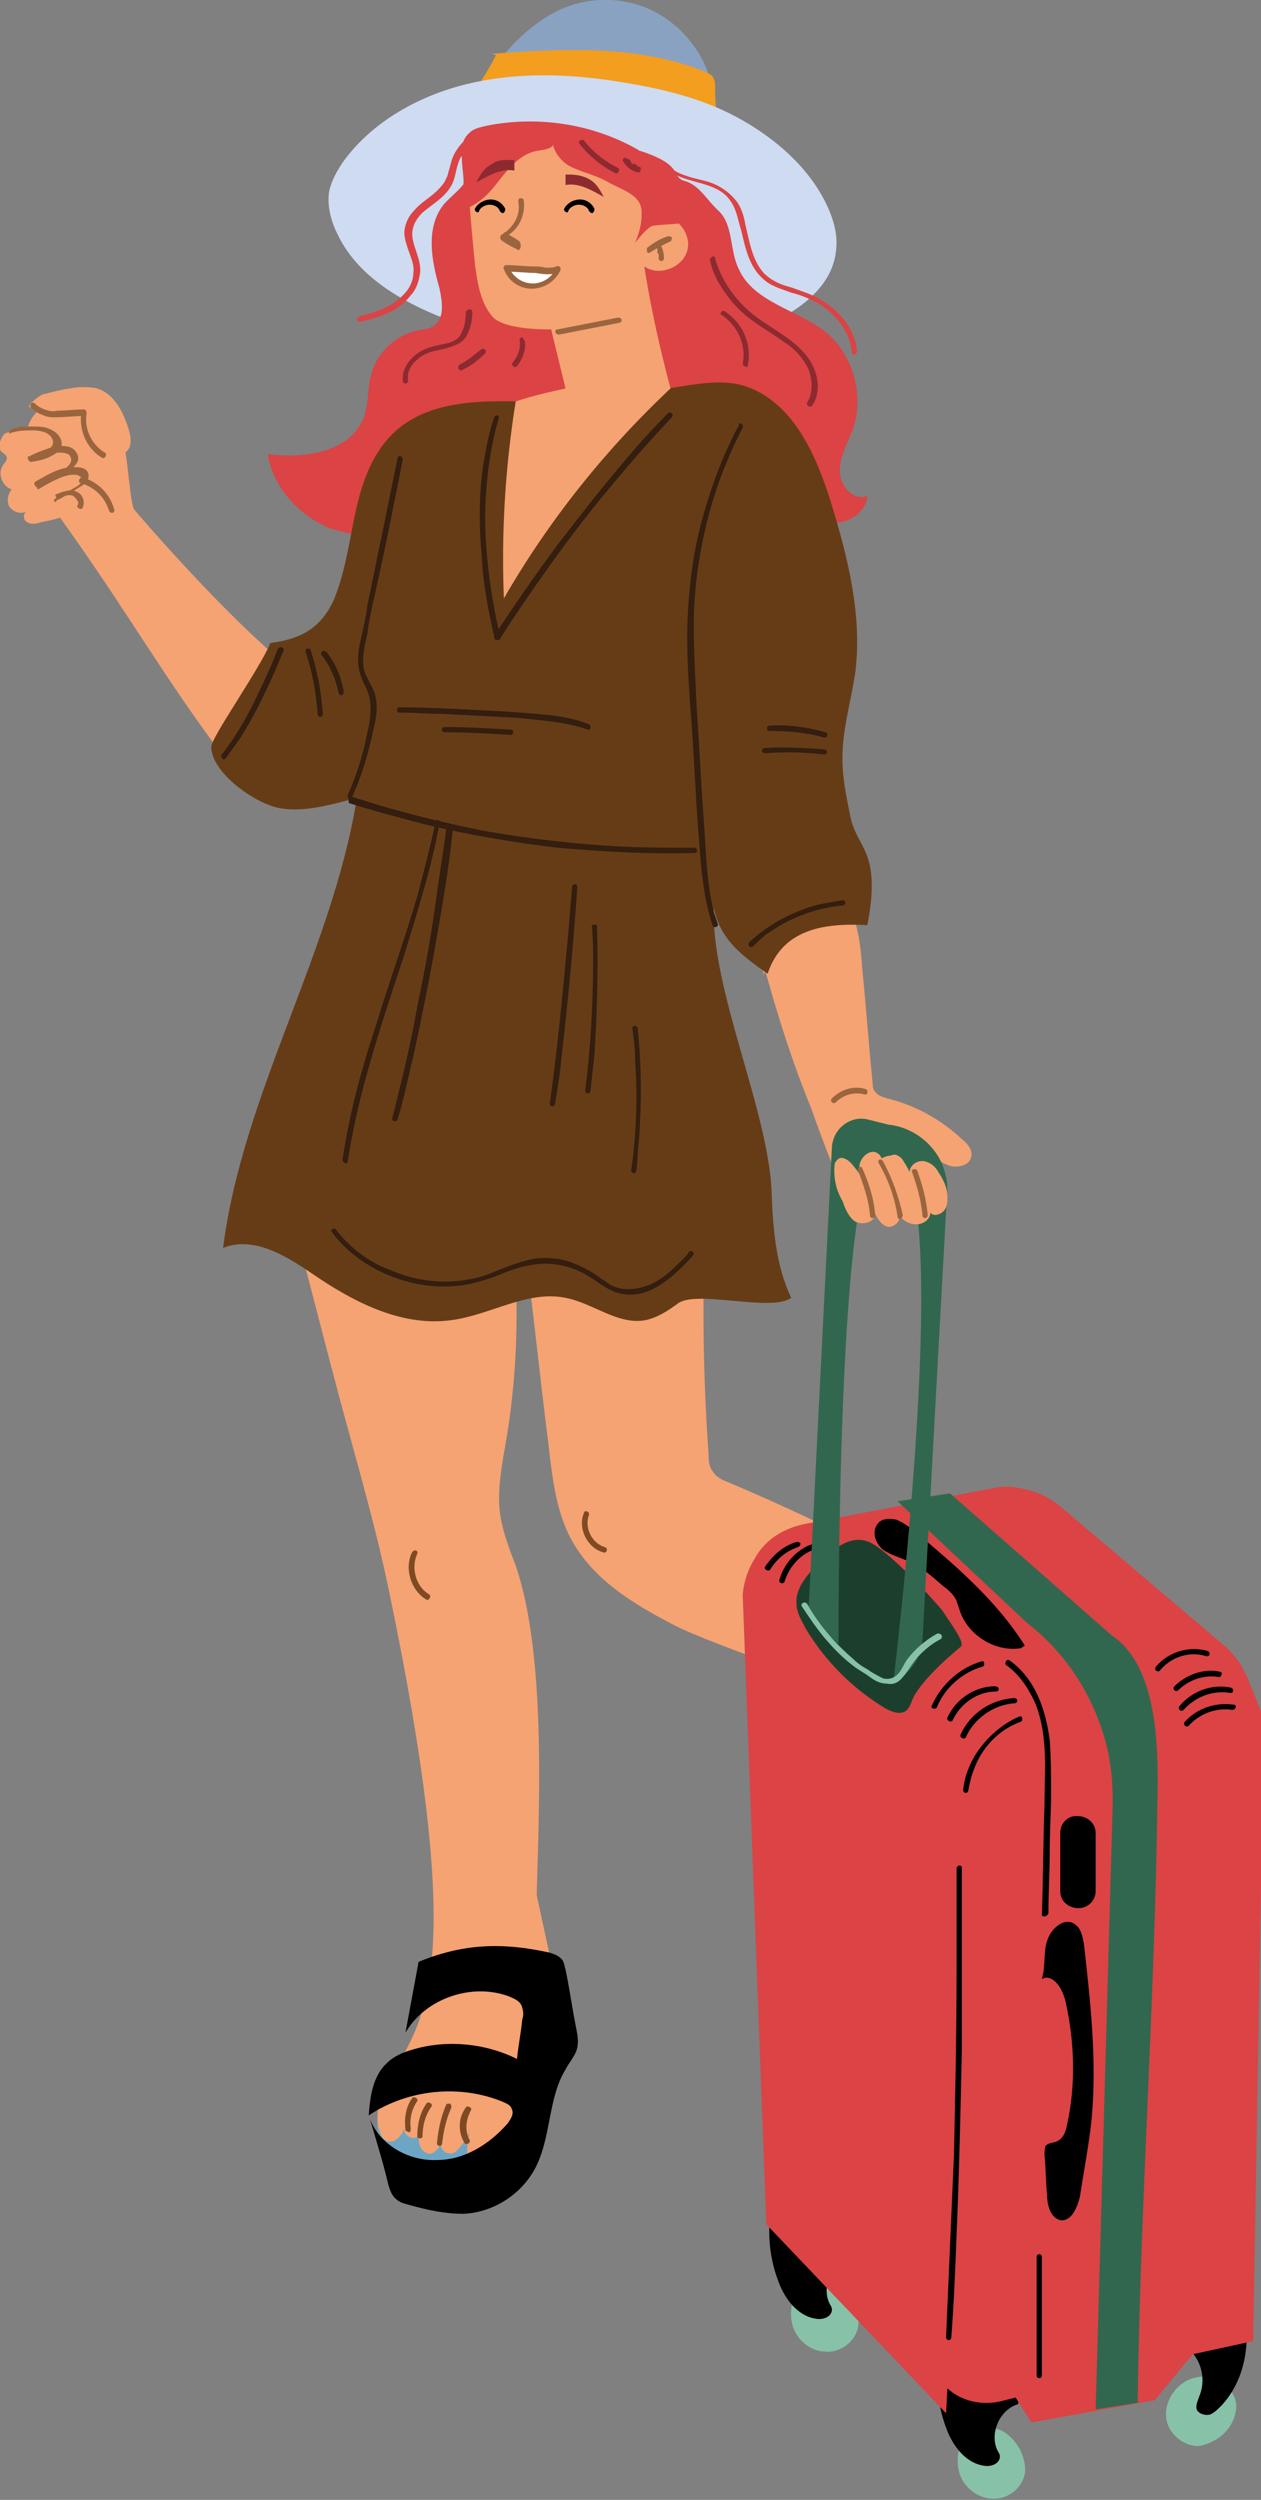 <svg xmlns="http://www.w3.org/2000/svg" width="96.1" height="190.5" style="overflow:visible;enable-background:new 0 0 96.1 190.5" xml:space="preserve">
    <rect width="100%" height="100%" fill="#808080" stroke="none"/>
    <style>
        .st3{fill:#f5a372}.st4{fill:#7f4a23}.st6{fill:#db4345}.st7{fill:#87c2a8}.st8{fill:#32674f}.st12{fill:#9a653e}.st13{fill:#8c2a30}.st14{fill:#331e0f}
    </style>
    <path d="M36.2 7.5c.9-1.8 2.1-3.4 3.6-4.8 1-.9 2-1.6 3.2-2.1 2.2-.9 4.8-.8 6.9.3C52 2 53.6 4 54.2 6.3c.4 1.6.3 3.3.1 4.9C48.4 9 42.4 6.7 36.2 7.3v.2z" style="fill:#8aa2c2"/>
    <path d="M37.5 4.1c5.5-.4 11.2-.7 16.3 1.4.2.1.4.2.5.3.1.2.2.4.2.7 0 .6 0 1.3.1 1.9-5.8-1.9-12.1-1.8-18.2-1.8.5-.8 1-1.6 1.4-2.4l-.3-.1z" style="fill:#f39e1e"/>
    <path d="M32.1 152.9c.1 1.7-.9 3.3-1.8 4.8s-1.8 3.2-1.5 4.9c.3 1.6 1.7 2.8 3.2 3.4 2.6 1.1 6 .5 7.7-1.8 1.8-2.5 1.3-5.9 2.3-8.7.4-1.1 1-2.1 1-3.3-.1-1-.7-1.8-1.4-2.4-.7-.6-1.6-1-2.5-1.4l-7 4.5z" style="fill:#6da6c5"/>
    <path class="st3" d="M40.9 144.4c.2-7.1.7-18.4-1.6-25.1-.5-1.3-1-2.6-1.2-4-.2-1.7.1-3.4.4-5.1.9-5.1 1.1-10.4.6-15.6 0-.4-.1-.8-.3-1.1-.3-.5-.8-.7-1.3-.8-3.8-1.3-7.9-1.3-11.7 0l-3 2.1c1.1 4.1 2.1 8.1 3.2 12.2 1.3 4.8 2.7 9.6 3.7 14.5 5.5 26.5 3.1 31.5.7 35.7-.6 1-1.2 1.9-1.5 3-.2.9-.2 1.8.2 2.6.2.4.7.5 1 .3.3-.2.6-.5.7-.9 0 .6.7.9 1.1.6 0 .2 0 .4.1.7.1.3.3.5.6.6.4.1.6-.2.8-.4.1-.1.1-.2.2-.3v.1c.1.6.8.8 1.2.4.4-.4.8-1 1-1.5-.1.5-.2.9-.2 1.4-.1.6.5 1 1 .7 1.2-.7 2.2-1.8 2.7-3 .4-1.1.6-2.2.7-3.4.5-4.2 1.5-4.4 2-8.6l-1.1-5.1z"/>
    <path d="M30.9 154.9c1.5-2.6 5-3.8 7.8-2.8.5.2 1 .4 1.1.9.1.3.1.6 0 .9-.1 1-.3 2-.4 3-2.4-1.2-5.4-1.5-8-.7-.7.2-1.4.5-1.9 1-1.1 1-1.3 2.6-1.4 4 3-2 7-2.4 10.3-1 .2.1.5.2.6.5.2.4-.1.8-.3 1.1-1.4 1.6-3.3 2.8-5.4 2.8-2.1.1-4.3-1.1-5.1-3.1.5 1.7 1 3.3 1.4 5 .1.3.2.7.5 1 .3.3.6.4 1 .5 1.4.4 2.8.7 4.2.7 2.4-.1 4.6-1.6 5.6-3.7 1.1-2.3.9-5.2 2.2-7.3.3-.6.8-1.1.9-1.7.1-.5 0-1-.1-1.5-.3-1.5-.5-3-.8-4.4-.1-.3-.1-.7-.4-.9-.2-.2-.5-.3-.8-.4-3.6-.8-6.6-.7-10 .7l-1 5.4z"/>
    <path class="st4" d="M35.4 163.3c-.5-.8-.5-1.9.1-2.7.1-.2.5 0 .4.2-.4.7-.5 1.6-.1 2.3.1.2-.3.4-.4.2zM33.3 163.3c.1-1 .3-2 .7-2.9 0-.1.2-.1.3-.1.1.1.1.2.1.3-.4.9-.6 1.8-.7 2.7 0 .3-.4.3-.4 0zM31.8 162.8c0-.9.2-1.8.7-2.5.1-.2.5 0 .4.2-.5.7-.7 1.5-.7 2.3 0 .2-.4.2-.4 0zM30.9 162.3c-.1-.8 0-1.7.5-2.4.1-.2.5 0 .4.2-.4.6-.6 1.3-.5 2.1 0 .1 0 .2-.1.3-.2-.1-.3-.1-.3-.2z"/>
    <path d="M42.6 27.2c-3.1-1.3-6.4-2-9.4-3.2-3.1-1.3-6.1-3.2-7.5-6.2-.5-1-.8-2.2-.6-3.3.2-.8.6-1.5 1-2.1 2.2-3.1 5.8-5.1 9.5-6 3.7-.9 7.6-.8 11.4-.2 3.2.5 6.3 1.2 9.1 2.7 2.8 1.5 5.4 3.7 6.8 6.5.6 1.2 1 2.5.8 3.8-.3 2.6-2.7 4.4-5.1 5.5-4.3 2.1-9.2 3.1-14 2.9l-2-.4z" style="fill:#cedbf0"/>
    <path class="st6" d="M48.8 11.5c3.4 1.1 2.3 2 3.4 2.3 1.1.3 1.7 1.5 2.6 2.3 1.1 1.1.8 3 1.5 4.4 1.1 2.5 4.4 3.1 6.5 4.7 2.2 1.7 3.1 4.9 2.2 7.5-.4 1.1-1 2-1 3.2 0 1.1 1 2.3 2.1 1.9-.1 1.5-2.1 2.5-3.4 1.8-1.4-.6-1.7-2.6-2.9-3.5-1-.8-2.5-.8-3.7-.2-1.2.5-2.2 1.4-3.2 2.2-1.7 1.4-3.7 2.7-5.8 3.3s-4.6.5-6.5-.7c-1.4-.9-2.5-2.3-4.2-2.4-1.4-.1-2.7.9-4 1.5-2.3 1.1-5 1.3-7.4.4-2.3-1-4.2-3.1-4.6-5.6 2.9.4 6.5-.2 7.4-3 .3-1 .2-2.1.5-3.1.4-1.6 1.8-2.9 3.4-3.3.5-.1 1-.1 1.4-.4.8-.6.6-1.8.4-2.8-.6-2.1-1.1-4.6.3-6.4.6-.7 1.4-1.2 1.8-2 .3-.6.3-1.2.6-1.8.7-1.3 2.5-1.4 3.9-1.4s2.8.1 4 .6c1.3.5 2.4 1.5 2.7 2.9l2-2.4z"/>
    <path class="st3" d="M3.6 38.1c5.5 7.5 8.3 12.6 12.8 18.7.2.3.4.6.8.7.6.2 1.2-.1 1.6-.5 1.9-1.4 3.2-3.4 3.9-5.6-5.3-4.1-12.5-12.6-12.5-12.6-.4-1-.5-5.5-1.2-6.4-.7-.9-1.8-1.6-2.9-1.4-.7.1-2.8-.1-3.3.4-1.8 1.8-.5 5.6 1.3 7.4l-.5-.7zM39.8 93.2c.7 5.6 1.3 11.3 2 16.9.3 2.6.6 5.3 1.9 7.5 1.7 2.9 4.7 4.7 7.6 6.2 2.8 1.5 14.2 5.3 17.1 6.5.3.2.7.3 1.1.3.4 0 .8-.3 1.1-.6 1.9-1.6 3.4-3.7 4.3-5.9-2.7-3.8-15-9.3-19.3-11.1-.5-.2-1-.4-1.3-.9-.3-.4-.3-.9-.3-1.3-.5-6.9-.5-13.9-.1-20.8-4.8-.8-10 .5-13.8 3.6l-.3-.4zM58.3 73.9c1 3.6 2.1 7.1 3.5 10.5.2.6 2.2 6.1 2.6 6.5.8.7 4.3-.6 5.3-.5 2 .1-.1-2.9 1.7-2 .5.2.9.5 1.4.5.5 0 1.1-.2 1.2-.7.2-.5-.3-1.1-.7-1.4-1.6-1.5-3.6-2.6-5.7-3.1-.3-.1-.7-.2-.9-.5-.2-.2-.2-.5-.2-.7-.3-2.9-.5-5.9-.8-8.8-.1-1.6-.3-3.2-1-4.7-1.6.1-3.2.4-4.5 1.3-1.3.9-2.3 2.5-2 4l.1-.4z"/>
    <path class="st7" d="M93.1 181.7c.7.2 1.2 1.1 1.1 1.9-.1.8-.5 1.5-1.1 2-.5.4-1.1.7-1.8.8-1.1 0-2.2-.9-2.4-2-.2-1.1.4-2.3 1.4-2.9 1-.6 2.3-.5 3.3.1l-.5.1zM74 185.8c.4-.7 1.3-.9 2-.7.7.2 1.3.8 1.7 1.5.3.6.5 1.3.4 1.9-.2 1.1-1.3 2-2.5 1.9-1.1 0-2.2-.9-2.5-2-.3-1.1 0-2.3.7-3.2l.2.6zM61.3 174.6c.4-.7 1.3-.9 2-.7.7.2 1.3.8 1.7 1.5.3.6.5 1.3.4 1.9-.2 1.1-1.3 2-2.5 1.9-1.1 0-2.2-.9-2.5-2-.3-1.1 0-2.3.7-3.2l.2.6z"/>
    <path d="M95 178.5c-.1 1.8-.7 3.5-1.9 4.8-.3.3-.6.6-.9.7-.4.1-.9-.1-1-.4-.1-.3.1-.7.2-1 .5-1.2.2-2.6-.7-3.5 1.6-.4 3.1-.8 4.7-1.2l-.4.6zM77.6 183.2c-1.4.4-2.2 2.2-1.6 3.5.1.2.2.3.2.5 0 .5-.6.8-1.2.7-1.4-.2-2.4-1.5-2.9-2.9-.6-1.6-.8-3.3-.6-5 2.1.4 4.1 1.1 6.1 2v1.2zM64.8 172c-1.4.4-2.2 2.2-1.6 3.5.1.2.2.3.2.5 0 .5-.6.8-1.2.7-1.4-.2-2.4-1.5-2.9-2.9-.6-1.6-.8-3.3-.6-5 2.1.4 4.1 1.1 6.1 2v1.2z"/>
    <path class="st6" d="M56.6 121.5c.1-1 .4-1.9.9-2.7.8-1.5 2.3-2.4 4-2.7l14.2-2.7c.8-.2 1.7-.1 2.5.1.9.2 1.7.6 2.5 1.2l12.6 10.7c.7.6 1.3 1.4 1.7 2.3l.9 2.2c.3.7.4 1.5.4 2.3l-.8 46.2-4.6 1-2.9 3.5-9.4 1.7-1.2-1.9-1.2.3c-1.4.3-2.9 0-4-1l-.1 1.9-13.7-14.4-1.8-48z"/>
    <path class="st8" d="M86.7 183.1c.2-15.1 1.3-30.4 1.5-45.5.1-4.3.1-10.6-3.5-13l-12.3-10.8-4 .6 9.9 9.3c3.1 2.4 5.2 5.8 6.1 9.6.3 1.3.4 2.7.4 4.1l-1.3 46.2 3.2-.5z"/>
    <path d="M77.8 125.6c-1.9.3-3.9-.9-4.6-2.7l-.3-.9c-.2-.5-.7-.9-1.1-1.2-.8-.7-1.6-1.4-2.5-1.8-.7-.3-1.4-.5-2-.9-.6-.5-.9-1.4-.4-2 .3-.4.9-.4 1.4-.3.5.2.9.5 1.3.8 3.1 2.6 6.3 5.3 8.5 8.8l-.3.2zM79.4 150.8c.3-1 .1-2 .4-2.9.3-1 1.4-1.9 2.2-1.2.4.3.5.9.6 1.4.5 4.4 1 8.9.6 13.3-.2 2-.6 4-.9 6-.2.8-.6 1.8-1.4 1.8-.8-.1-1.1-1.1-1.1-1.9-.1-1-.1-2.1-.2-3.1 0-.2 0-.5.1-.7.2-.2.5-.2.8-.3.5-.2.7-.7.8-1.2.7-3.1.6-6.4-.1-9.5-.2-.8-.7-1.8-1.5-1.8l-.3.1z"/>
    <path d="M73.2 125.5c-1.1.9-3.2 2.8-3.7 4.1-.1.3-.3.7-.5.8-.5.3-1.1 0-1.5-.2-2.5-1.5-4.6-3.6-6.1-6.1-.3-.6-.7-1.2-.7-1.9-.1-1.3 1-2.4 2-3.4.9-.8 2-1.7 3.2-1.4.5.1 1 .5 1.4.8 1.6 1.3 3.1 2.9 4.5 4.5.7 1.1 1.8 2.5 1.4 2.8z" style="fill:#1c3f2d"/>
    <path d="M79.4 145.9c.1-2.8.1-5.6.2-8.4 0-2.5.3-5.2-.7-7.7-.5-1.1-1.2-2.2-2.2-2.9-.2-.1 0-.5.2-.4 2 1.4 2.8 3.8 3.1 6.1.1 1.4.1 2.7.1 4.1 0 1.4-.1 2.9-.1 4.3 0 1.6-.1 3.2-.1 4.8-.1.3-.5.3-.5.1zM79.4 172v9c0 .3-.4.3-.4 0v-9c0-.3.4-.3.4 0zM73.3 142.3v14c-.1 4.7-.2 9.3-.4 14-.1 2.6-.2 5.2-.4 7.8 0 .3-.4.3-.4 0 .2-4.6.4-9.3.6-13.9.1-4.7.2-9.3.2-14v-7.8c0-.3.4-.3.4-.1z"/>
    <path d="M77.8 131.2c-1.7.6-3 2-3.6 3.7-.2.5-.3 1-.4 1.5 0 .3-.4.3-.4 0 .2-1.9 1.3-3.6 2.9-4.8.4-.3.9-.6 1.4-.8.2-.1.3.3.1.4zM77.3 129.8c-1.6.1-3.1 1.2-3.7 2.6-.1.2-.5 0-.4-.2.7-1.6 2.3-2.7 4.1-2.8.3 0 .3.4 0 .4zM75.9 128.9c-1.4 0-2.7.9-3.3 2.2-.1.2-.5 0-.4-.2.6-1.4 2.1-2.4 3.6-2.4.4 0 .4.4.1.4zM74.9 127c-1.5.4-2.9 1.6-3.5 3.1-.1.2-.5.1-.4-.1.7-1.6 2.1-2.9 3.8-3.4.2-.1.3.3.1.4zM62 118.1c-1.1.4-1.9 1.4-2.2 2.4-.1.3-.5.1-.4-.1.3-1.2 1.3-2.3 2.4-2.7.1 0 .2 0 .3.1 0 .2 0 .3-.1.3zM60.8 117.9c-.9.3-1.6.9-2.1 1.7-.1.2-.5 0-.4-.2.6-.9 1.4-1.6 2.4-1.9.1 0 .2 0 .3.1 0 .1 0 .2-.2.3zM93.9 130.3c-1.2-.2-2.5.3-3.3 1.2-.2.2-.5-.1-.3-.3.9-1 2.3-1.5 3.7-1.3.3 0 .2.4-.1.4zM93.7 129c-1.3-.2-2.6.3-3.5 1.3-.2.2-.5-.1-.3-.3.9-1.1 2.4-1.7 3.9-1.4.3.1.2.5-.1.4zM92.9 127.8c-1.1-.2-2.3.2-3.1 1-.2.2-.5-.1-.3-.3.9-.9 2.3-1.4 3.5-1.1.2 0 .1.4-.1.4zM91.9 126.2c-1.3-.4-2.7.1-3.5 1.1-.2.2-.5-.1-.3-.3.9-1.1 2.5-1.6 3.9-1.2.3.1.2.5-.1.4zM83.5 144.1v-4.4c0-.7-.5-1.2-1.2-1.3h-.1c-.8-.1-1.4.5-1.4 1.3v4.4c0 .7.5 1.2 1.2 1.3.8.1 1.5-.5 1.5-1.3z"/>
    <path class="st8" d="M67.7 85.7c2 .2 3.8 1.7 4.3 3.6.3 1 .2 2 .1 3L70.3 125c-.1 1.3-.9 2.6-2.2 3 0 0 5.4-44.2-1.1-39.6-3.2 0-3.1 36.9-3.1 36.9l-2.3-2.2 1.8-35.7c.1-1.4 1.4-2.4 2.7-2.1l1.6.4z"/>
    <path class="st7" d="M71.7 124.9c-.8.4-1.6 1.1-2.1 1.8-.3.4-.5.8-.8 1.1-.3.4-.7.6-1.2.5-.5 0-.9-.2-1.3-.5s-.8-.5-1.2-.8c-.8-.6-1.5-1.3-2.1-2-.7-.8-1.3-1.7-1.9-2.6-.1-.2.2-.4.4-.2.9 1.6 2.1 3 3.5 4.2.3.3.7.6 1.1.8.4.3.8.5 1.2.7.4.1.8 0 1.1-.3.3-.3.5-.8.7-1.1.6-.8 1.4-1.5 2.3-2 .3-.1.5.2.3.4z"/>
    <path class="st3" d="M64.4 91.8c-.6-.8-.9-1.9-.8-3 0-.2.1-.3.2-.4.3-.4.9 0 1.2.4.5.6.9 1.2 1.2 1.9-.4-.6-.8-1.2-.7-1.9.1-.7.9-1.3 1.4-.9.2.1.3.4.4.6.3.6.5 1.1.8 1.7-.3-.4-.7-.8-.7-1.3s.4-1 .9-.9c.2.1.4.2.5.4.4.6.7 1.2.9 1.9-.3-.4-.5-.9-.3-1.3s.7-.6 1.1-.5c.4.1.8.4 1 .8.4.6.7 1.2.7 1.9 0 .4 0 .8-.3 1.1-.3.3-.8.4-1 .1 0 .5-.5.9-1.1.9-.5 0-1-.3-1.3-.7.2.4-.3.9-.8.9-.5-.1-.8-.6-1-1 0 .6-.9.9-1.5.6-.5-.3-.8-1-1-1.6l.2.3z"/>
    <path d="M39.7 30.6c-3.3-.1-7 0-9.5 2.2-1.8 1.6-2.6 3.9-3.1 6.2-.5 2.3-.8 4.7-1.7 6.8-1 2.1-2.5 2.9-4.8 3.2-.7 1.8-4.5 7.2-4.5 7.9 0 2 3.4 4.4 5.3 4.7 1.9.3 3.9-.3 5.8-.8-1.9 11.8-8.7 22.5-10.2 34.3 2.5-1 5.1.8 7.3 2.3 3 2 6.5 3.7 10.1 3.2 3-.4 5.8-2.3 8.7-1.7 2.1.4 4 2.1 6.1 1.7.9-.2 1.7-.7 2.5-1.3 1.5-1 7.1.7 8.6-.4-1.2-2.5-1.4-5.4-1.5-8.2-.3-6.2-4.6-15.3-4.4-21.5.5 2.4 2.1 3.6 4.1 5 1.1-3.3 4.1-3.9 7.6-3.7 1.1-5.7-.8-5.8-1.3-8.3-.3-1.5-.6-2.9-.6-4.4 0-2.3.7-4.5 1-6.7.5-4.3-.6-8.7-1.9-12.9-1.1-3.5-2.8-7.4-6.3-8.7-1.9-.7-4-.2-6.1.1-3.7.4-7.4.6-11.1 1h-.1z" style="fill:#663c17"/>
    <path class="st3" d="M6.1 29.5c.4 0 .9 0 1.3.1 1.3.4 2 1.8 2.4 3.1.2.6.3 1.5-.3 1.8-.5.3-1.2-.1-1.6-.6-.3-.5-.5-1.2-1-1.6-.3-.3-1.9-.1-2.4-.3-1-.4-1.3-.6-2.3-1 .1-.3.9-1 1.3-1 0 0 1.4-.4 2.6-.5zM2.4 32.5c-.2.5-1.7.2-2.1.6-.3.4-.5 1-.2 1.3.1.1.3.2.4.4.1.3-.2.5-.3.7-.4.6 0 1.6.7 1.8-.3.3-.4.9-.2 1.3.3.4.8.6 1.3.4-.3.2-.2.7.1.8.3.2.7.1 1 0 1-.2 2-.4 2.8-1 .8-.6 1.4-1.6 1.2-2.6-.7.2-1.4.7-1.9 1.3.4-.4.9-.5 1.3-.9s-.3-1.2-.8-1.3c-.1 0 .4 0 .3.1l-1.5.6c.6-.2 1.4-.7 1.2-1.4-.1-.4-.7-.6-1.2-.5-.5.3-.8.6-1.1.9.5 0 .9-.4 1-.9.1-.5-.1-1-.5-1.2-.8-.5-.8.7-1.2-.1l-.3-.3zM35.6 10.9c0 3.1.3 6.2.6 9.3.2 1.4.4 2.8 1.3 3.9s4.5 1 4.5 1l1.1 4.5s-2.8.6-3.8 1c-.8 5-1.1 10-.9 15 3.4-5.9 7.7-11.3 12.7-16-.8-3-1.5-6.1-2-9.3 1.1.8 3 .1 3.3-1.3.3-1.3-1-2.8-2.4-2.6-.5-1.1.3-2.5-.4-3.5-.3-.4-.7-.7-1.2-.9-3.5-1.7-7.5-3.1-11.3-2.3-.7.2-1.6.5-1.7 1.3l.2-.1z"/>
    <path d="M38.6 20.4c1 .1 1.9.1 2.9.2.4 0 .8 0 1.1-.2-.3.8-1.2 1.3-2 1.3-.9 0-1.8-.6-2-1.3z" style="fill:#fff"/>
    <path class="st12" d="M38.6 20.2c.7 0 1.4.1 2 .1.3 0 .6 0 1 .1.3 0 .6 0 .8-.1.2-.1.4.1.3.3-.4.9-1.3 1.4-2.2 1.4-.9 0-1.8-.6-2.1-1.5-.1-.2.3-.3.4-.1.3.7 1 1.2 1.8 1.2s1.5-.5 1.8-1.2l.3.3c-.6.3-1.3.2-1.9.1-.7 0-1.4-.1-2.2-.1-.3-.1-.3-.5 0-.5zM49.3 18.9c.5-.4 1-.7 1.6-.9.1 0 .2 0 .3.1 0 .1 0 .2-.1.3-.5.2-1 .5-1.5.8-.1.1-.2.1-.3 0v-.3z"/>
    <path class="st12" d="M50.3 18.6c.2.3.3.7.3 1.1 0 .1-.1.2-.2.2s-.2-.1-.2-.2v-.2c0-.1 0-.2-.1-.2V19s0-.1-.1-.1c-.1-.1 0-.2.1-.3 0-.1.1-.1.2 0zM39.4 19c-.4-.2-.8-.4-1.2-.7-.1-.1-.1-.3 0-.4.9-.5 1.5-1.5 1.3-2.5 0-.1 0-.2.1-.3.1 0 .2 0 .3.1.2 1.2-.4 2.4-1.5 2.9v-.4c.4.2.8.4 1.2.7.2.4 0 .8-.2.6z"/>
    <path d="M43 15.9c.2-.4.7-.7 1.2-.7s.9.3 1.1.7c0 .1 0 .2-.1.3-.1.1-.2 0-.3-.1-.1-.3-.4-.5-.8-.5-.3 0-.7.2-.8.5 0 .2-.4 0-.3-.2zM36.2 15.9c.2-.4.7-.7 1.2-.7s.9.3 1.1.7c0 .1 0 .2-.1.3-.1.1-.2 0-.3-.1-.1-.3-.4-.5-.8-.5-.3 0-.7.2-.8.5 0 .2-.4 0-.3-.2z"/>
    <path class="st12" d="M42.5 25.1c1.5-.3 3.1-.6 4.6-.9.3 0 .4.3.1.4-1.5.3-3.1.6-4.6.9-.3 0-.4-.4-.1-.4zM2.6 30.7c.2.2.5.4.8.5.3.1.6.2.9.1.7 0 1.4-.1 2.1-.1.1 0 .2.1.2.3-.2 1.2.4 2.4 1.4 3 .2.1 0 .5-.2.4-1.2-.7-1.8-2.1-1.6-3.5.1.1.1.2.2.3-.7 0-1.5.1-2.2.1-.3 0-.6 0-1-.2-.3-.1-.6-.3-.8-.5-.2-.2 0-.5.2-.4zM.9 32.7c.5-.2 1-.2 1.6-.2.5 0 1 0 1.5.3.4.2.7.6.7 1s-.3.7-.7.9c-.5.3-1 .4-1.6.5-.2 0-.4-.3-.2-.4.5-.3 1.1-.5 1.7-.7.5-.1 1-.2 1.5 0 .4.2.7.7.5 1.1-.1.2-.3.4-.5.6-.2.2-.5.4-.7.5-.5.3-1.1.6-1.8.8-.2.1-.4-.3-.2-.4.9-.5 1.8-1.1 2.9-1.1.4 0 .9 0 1.1.4.2.5-.2.9-.6 1.1-.5.3-1.1.7-1.7 1-.1-.1-.1-.2-.2-.4.5-.2 1.2-.5 1.7-.2.4.2.6.7.4 1.2-.1.2-.5 0-.4-.2.2-.2-.1-.5-.3-.7-.4-.2-.9.1-1.2.2-.2.5-.4.1-.2 0 .5-.3 1.1-.6 1.6-.9.2-.1.4-.3.5-.5 0-.2-.2-.3-.4-.4-.5-.1-1.1.1-1.5.3-.5.2-1 .5-1.5.8-.1-.1-.1-.2-.2-.4.6-.2 1.2-.5 1.7-.8.2-.2.5-.3.7-.5.2-.2.4-.4.3-.7-.1-.5-.9-.4-1.3-.4-.6.1-1.2.4-1.8.7-.1-.1-.1-.2-.2-.4.5-.1 2.5-.5 1.8-1.5-.3-.4-.9-.5-1.4-.5-.6 0-1.1 0-1.7.2-.1.2-.2-.2.1-.3z"/>
    <path class="st6" d="M42.4 10c-.7.8 0 2 .9 2.6.9.5 2 .7 2.9 1.2 1.2.7 2.7 1 2.7 2.4 0 .5 0 1.1-.5 2.3 0 0 1-1.3 1.4-1.3.7-.1 1.5-.1 2.2-.2-.7-1.1-.6-2.5-1.3-3.7-.5-.8-1.3-1.4-2.1-1.9-3.5-2-7.7-2.6-11.6-1.8-.4.1-.9.2-1.2.5-.6.5-.7 1.3-.6 2 0 .7.2 1.5.1 2.2-.1.7-.7 1.4-1.4 1.5 1.3.7 2.8-.4 3.7-1.5.9-1.1 1.8-2.5 3.3-2.8.5-.1 1.2-.1 1.3-.6l.2-.9zM50.9 12.5c.4.6 1.1.8 1.7 1 .7.2 1.4.3 2 .6.6.3 1.1.7 1.5 1.2.4.5.6 1.2.7 1.8.3 1.2.5 2.7 1.4 3.7.6.6 1.3.9 2.1 1.1.8.3 1.5.5 2.2.9 1.5.9 2.7 2.3 2.8 4 0 .3-.4.3-.4 0-.1-1.5-1.2-2.8-2.4-3.6-.7-.4-1.4-.7-2.2-.9-.8-.3-1.6-.5-2.2-1.1-1-.9-1.3-2.3-1.6-3.6-.2-.6-.3-1.3-.6-1.9-.3-.6-.7-1-1.3-1.3-1.4-.7-3.1-.6-4.1-1.9-.1 0 .2-.2.4 0z"/>
    <path class="st6" d="M35.9 11c-.5.4-.8.9-1 1.5-.2.6-.2 1.2-.6 1.8-.5.8-1.4 1.3-2.1 1.9-.3.3-.6.7-.7 1.1-.2.6 0 1.2.2 1.8.2.6.4 1.2.3 1.8-.1.6-.3 1.2-.7 1.6-.9 1.2-2.4 1.7-3.8 2-.3.1-.4-.3-.1-.4 1.2-.3 2.5-.7 3.4-1.7.4-.4.7-1 .7-1.6.1-.6-.2-1.2-.4-1.8-.2-.6-.4-1.2-.2-1.8.1-.4.3-.8.7-1.2.6-.7 1.5-1.1 2.1-1.9.2-.2.3-.5.4-.7.1-.4.2-.7.3-1.1.2-.7.6-1.2 1.1-1.7.3-.1.6.2.4.4z"/>
    <path class="st13" d="M43.1 13.3v.8c1-.2 2 .4 2.9.9-.3-.6-.6-1.1-1.2-1.4-.6-.3-1.2-.3-1.7-.3zM39.2 12.2v.8c-1-.2-2 .4-2.9.9.3-.6.6-1.1 1.2-1.4.5-.4 1.2-.3 1.7-.3zM44.5 10.7c.7.9 1.6 1.6 2.6 2.1.2.1 0 .5-.2.4-1-.5-2-1.3-2.7-2.2-.1-.1-.1-.2 0-.3.1 0 .3-.1.3 0zM48 12.2c0 .1 0 .1 0 0 0 .1 0 0 0 0 .1.1.1.2.1.2l.1.1h.2s.1 0 .1.1c0 0 .1 0 .1.1h.1c.1 0 .2.1.1.3 0 .1-.1.2-.3.1-.4-.1-.8-.4-1-.8-.1-.1 0-.2.1-.3.2.1.3.1.4.2zM54.5 19.7c.5 1.8 1.7 3.4 3.2 4.5 1.5 1.1 3.5 2 4.3 3.8.4.9.5 2-.1 2.9-.1.2-.5 0-.4-.2.5-.8.4-1.8.1-2.6-.4-.8-1-1.5-1.8-2-.8-.6-1.7-1.1-2.5-1.7-.7-.5-1.4-1.2-1.9-1.9-.6-.8-1.1-1.7-1.3-2.7 0-.2.4-.4.4-.1zM55.2 23.7c1.4.9 2.1 2.5 1.8 4.1 0 .3-.4.1-.4-.1.3-1.4-.4-2.9-1.6-3.7-.2 0 0-.4.2-.3zM36 23.8c0 .5-.1 1-.3 1.5-.2.5-.5.8-1 1-.5.2-.9.3-1.4.4-.5.1-1.1.3-1.5.7-.5.4-.8 1-.7 1.6 0 .3-.4.3-.4 0-.1-1.1.8-2 1.7-2.4.5-.2 1-.3 1.5-.4.5-.1 1-.3 1.2-.7.3-.5.4-1.1.4-1.7.1-.3.5-.3.5 0zM37 26.9c-.5.5-1.1 1-1.8 1.3-.2.1-.4-.2-.2-.4.6-.3 1.2-.8 1.7-1.2.2-.1.4.1.3.3zM40 26c.1.7-.2 1.4-.6 1.9-.1.1-.2.1-.3 0-.1-.1-.1-.2 0-.3.4-.5.6-1.1.5-1.7 0-.1.1-.2.2-.2.1.1.1.2.2.3z"/>
    <path class="st12" d="M6.3 36.4c1.2.3 2.1 1.3 2.4 2.4.1.3-.3.4-.4.1-.3-1-1.1-1.8-2.2-2.1-.2-.1 0-.5.2-.4zM65.7 89c.5 1.1.9 2.3 1 3.6 0 .3-.4.3-.4 0-.1-1.2-.5-2.3-.9-3.4-.1-.2.2-.4.3-.2zM67.3 88.5c.7 1.3 1.2 2.7 1.5 4.1 0 .3-.4.4-.4.1-.2-1.4-.7-2.8-1.4-4-.2-.3.1-.5.3-.2zM69.9 89.2c.4 1.1.7 2.2.8 3.4 0 .3-.4.3-.4 0-.1-1.1-.4-2.2-.8-3.3-.1-.2.3-.3.4-.1zM63.4 83.7c.7-.7 1.7-1 2.6-.7.2.1.1.5-.1.4-.8-.2-1.6 0-2.2.6-.2.2-.5-.1-.3-.3z"/>
    <path class="st4" d="M31.8 118.4c-.5 1.1-.1 2.5.9 3.1.2.1 0 .5-.2.4-1.2-.7-1.7-2.4-1.1-3.6.2-.3.5-.1.4.1zM44.9 115.4c-.4 1 .2 2.2 1.2 2.5.3.1.1.5-.1.4-1.2-.3-2-1.8-1.5-3 0-.1.1-.2.3-.1 0 0 .1.1.1.2z"/>
    <path class="st14" d="M26.8 60.7c3.3 1.1 6.6 1.9 10 2.6 3.4.6 6.8 1 10.3 1.2 1.9.1 3.9.1 5.8.1.3 0 .3.4 0 .4-3.5.1-6.9-.1-10.4-.4-3.4-.4-6.9-1-10.2-1.8-1.9-.5-3.8-1-5.7-1.6-.1-.2 0-.6.2-.5zM56.6 32.6c-1.1 2.1-2 4.4-2.6 6.7-.6 2.3-1 4.7-1.1 7.1-.1 2.6.1 5.2.2 7.7.2 2.6.3 5.3.5 7.9.2 2.5.2 5.1.8 7.5l.3.9c.1.2-.3.4-.4.1-.8-2.4-.9-4.9-1.1-7.4-.2-2.7-.3-5.3-.5-8-.2-2.6-.4-5.3-.3-7.9.1-2.4.4-4.9 1-7.2s1.4-4.6 2.5-6.8c.1-.3.3-.5.4-.8 0-.3.4-.1.3.2zM57.1 71.8c1.5-1.4 3.4-2.4 5.4-2.9.6-.1 1.1-.2 1.7-.3.3 0 .3.4 0 .4-2 .2-3.9.9-5.5 2-.5.3-.9.7-1.3 1.1-.2.2-.5-.1-.3-.3z"/>
    <path class="st14" d="M26.5 60.6c.7-1.6 1.2-3.2 1.5-4.8.2-.8.3-1.6.2-2.4-.1-.8-.6-1.4-.8-2.2-.2-.8-.1-1.7.1-2.5.2-.9.4-1.7.5-2.6.4-1.8.7-3.5 1.1-5.3.4-2 .8-3.9 1.2-5.9.1-.3.4-.1.4.1-.7 3.5-1.4 7.1-2.2 10.6-.2.9-.4 1.8-.5 2.7-.2.8-.4 1.7-.3 2.5.1.8.7 1.4.9 2.2.2.8.1 1.6-.1 2.4-.4 1.9-.9 3.7-1.7 5.4 0 .2-.4 0-.3-.2zM38 31.9c-.6 2.1-.9 4.2-1 6.4-.1 2.2.1 4.3.4 6.5.2 1.2.4 2.4.7 3.6h-.4c1.5-2.3 3.1-4.6 4.8-6.9 1.7-2.2 3.4-4.4 5.2-6.5 1-1.2 2.1-2.4 3.2-3.5.2-.2.5.1.3.3-1.9 2-3.7 4.1-5.5 6.3-1.8 2.2-3.4 4.4-5 6.7-.9 1.3-1.8 2.6-2.6 3.9-.1.1-.3.1-.4 0-.5-2.2-.9-4.3-1-6.5-.2-2.2-.2-4.4.1-6.6.2-1.2.4-2.4.8-3.6.1-.5.5-.4.4-.1zM58.6 55.3c1.4-.1 2.9.1 4.3.5.3.1.1.5-.1.4-1.4-.4-2.8-.5-4.2-.5-.2 0-.2-.4 0-.4zM58.3 57c1.5-.1 3 0 4.5.1.3 0 .3.4 0 .4-1.5-.2-3-.2-4.5-.1-.3 0-.3-.4 0-.4zM21.6 49.6c-.9 2.2-1.9 4.4-3.2 6.5-.4.6-.8 1.1-1.2 1.7-.2.2-.4-.1-.3-.3 1.5-1.9 2.5-4 3.5-6.2.3-.6.5-1.2.8-1.9.2-.2.5 0 .4.2zM23.7 49.6c.5 1.6.8 3.2.9 4.8 0 .3-.4.3-.4 0-.1-1.6-.4-3.2-.9-4.7-.1-.3.3-.4.4-.1zM24.9 49.7c.7.9 1.1 1.9 1.3 3 0 .3-.3.4-.4.1-.2-1-.6-2-1.3-2.9-.1-.1 0-.2.1-.3.1 0 .2 0 .3.1zM33.5 62.7c-.6 3.4-1.7 6.8-2.7 10.1-1.1 3.3-2.2 6.6-3.1 10-.5 1.9-.9 3.8-1.2 5.7 0 .3-.4.1-.4-.1.5-3.4 1.4-6.8 2.5-10.1 1-3.3 2.2-6.6 3.2-10 .5-1.9 1-3.8 1.4-5.7 0-.2.4-.1.3.1zM34.5 63.3c-.3 2.9-.8 5.8-1.3 8.6-.5 2.9-1.1 5.8-1.7 8.6-.4 1.6-.7 3.2-1.2 4.8-.1.3-.5.1-.4-.1.7-2.8 1.4-5.6 1.9-8.5.6-2.8 1.1-5.7 1.5-8.6.2-1.6.5-3.2.7-4.9.2-.1.6-.1.5.1zM44 67.6c-.3 4.3-.7 8.6-1.2 12.9-.1 1.2-.3 2.4-.5 3.6 0 .1-.1.2-.2.2s-.2-.1-.2-.2c.6-4.3 1-8.6 1.4-12.9l.3-3.6c0-.3.4-.3.4 0zM45.5 70.6c.1 3.3 0 6.5-.2 9.8l-.3 2.7c0 .3-.4.3-.4 0 .4-3.2.6-6.5.6-9.8 0-.9 0-1.8-.1-2.7 0-.2.4-.2.4 0zM48.6 78.4c.3 2.8.3 5.6.1 8.4-.1.8-.1 1.6-.2 2.4 0 .1-.1.2-.2.2s-.2-.1-.2-.2c.4-2.8.5-5.6.3-8.4 0-.8-.1-1.6-.2-2.4-.1-.3.4-.3.4 0zM25.6 93.7c1.1 1.4 2.5 2.5 4.2 3.1 1.6.7 3.4 1 5.2.8.9-.1 1.8-.3 2.7-.7 1-.4 2-.8 3.1-1 1-.1 2.1 0 3 .4.5.2.9.4 1.4.7.4.3.9.6 1.3.9.9.5 2 .4 3 0s1.8-1.2 2.5-1.9c.2-.2.4-.4.5-.6.2-.2.5.1.3.3-1.4 1.5-3.2 3.3-5.4 2.9-1.1-.2-1.9-1-2.8-1.5-.9-.5-2-.8-3-.8-1.1 0-2.2.3-3.2.7-.9.4-1.9.7-2.9.9-1.8.3-3.6.1-5.3-.5-1.7-.6-3.3-1.6-4.5-3-.2-.2-.3-.4-.4-.5-.2-.2.2-.4.3-.2zM30.4 53.9c2 0 3.9.1 5.9.2 1.9.1 3.8.2 5.6.4 1 .1 2 .3 3 .7.2.1.1.5-.1.4-1.7-.6-3.6-.7-5.4-.9l-5.7-.3c-1.1 0-2.2-.1-3.3-.1-.2 0-.2-.4 0-.4zM33.9 55.4c1.7 0 3.4.1 5 .2.3 0 .3.4 0 .4-1.7-.1-3.3-.2-5-.2-.3 0-.3-.4 0-.4z"/>
</svg>
